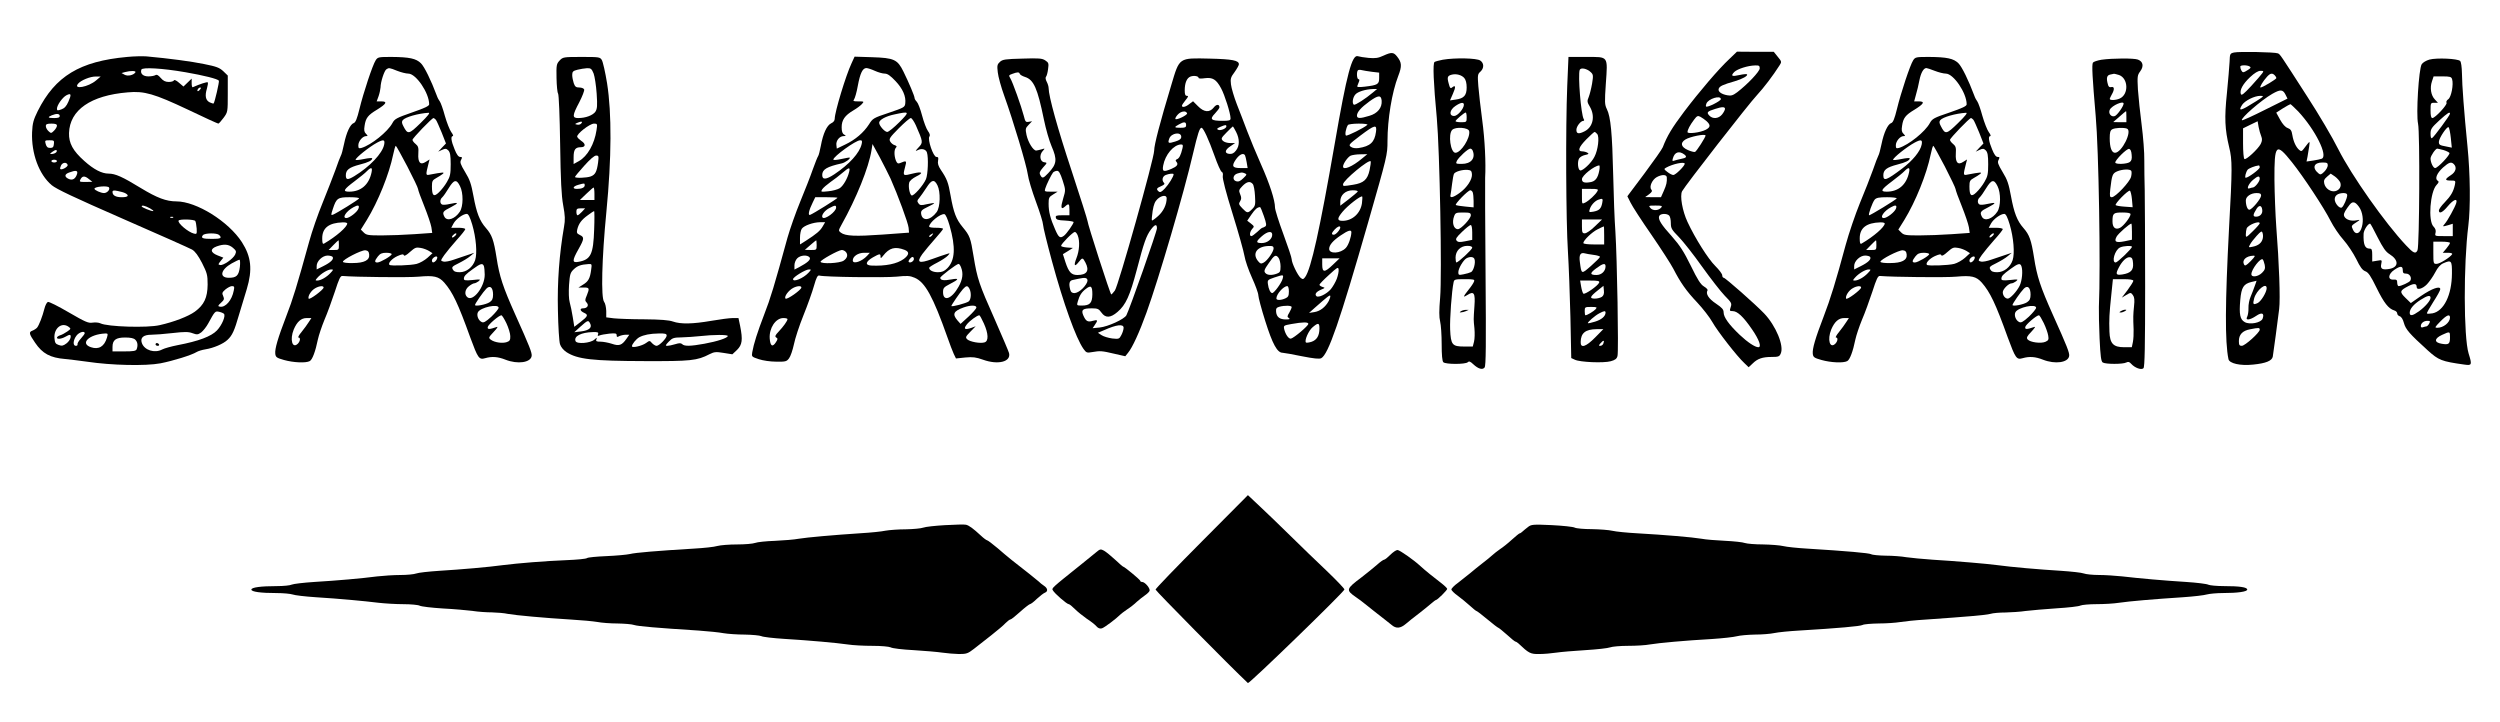 <?xml version="1.0" standalone="no"?>
<!DOCTYPE svg PUBLIC "-//W3C//DTD SVG 20010904//EN"
 "http://www.w3.org/TR/2001/REC-SVG-20010904/DTD/svg10.dtd">
<svg version="1.0" xmlns="http://www.w3.org/2000/svg"
 width="1800pt" height="520pt" viewBox="0 0 1800 520"
 preserveAspectRatio="xMidYMid meet">

<g transform="translate(0,520) scale(0.1,-0.1)"
fill="#000000" stroke="none">
<path d="M12452 4776 c-79 -74 -214 -232 -327 -381 -87 -116 -121 -172 -153
-255 -5 -14 -65 -99 -132 -189 l-123 -164 23 -46 c12 -25 79 -129 150 -231 70
-102 141 -212 158 -245 51 -99 93 -160 172 -243 41 -44 90 -107 109 -141 37
-66 178 -247 230 -295 l31 -30 28 26 c36 36 72 48 138 48 48 0 56 3 65 24 26
55 -35 201 -119 289 -63 66 -280 257 -291 257 -6 0 -11 8 -11 18 0 10 -23 40
-50 67 -51 50 -145 199 -200 317 -37 79 -56 188 -39 221 21 40 481 631 539
692 49 53 114 138 163 215 16 25 15 27 -13 61 l-29 36 -132 0 -133 1 -54 -52z
m218 -68 c0 -23 -88 -115 -162 -172 -31 -23 -44 -27 -71 -22 -45 8 -70 28 -62
48 7 18 31 29 115 53 55 16 98 40 88 50 -3 3 -27 1 -53 -5 -56 -13 -66 -7 -38
22 23 22 98 46 151 47 27 1 32 -3 32 -21z m-280 -222 c0 -13 -97 -62 -106 -53
-3 2 -2 12 2 21 13 35 104 63 104 32z m30 -70 c0 -7 -9 -25 -21 -40 -25 -31
-68 -35 -93 -7 -20 22 -14 29 44 47 49 16 70 16 70 0z m-132 -89 c29 -27 28
-43 -6 -61 -40 -21 -132 -32 -132 -17 0 16 17 49 47 89 21 28 27 31 46 21 12
-6 32 -21 45 -32z m-8 -103 c0 -12 -65 -114 -76 -118 -6 -2 -30 4 -52 14 -49
22 -56 51 -18 75 32 21 146 44 146 29z m-152 -137 c20 -16 14 -24 -24 -31 -19
-4 -42 -10 -51 -13 -12 -5 -14 -1 -8 18 13 45 45 55 83 26z m2 -66 c0 -16 -66
-81 -82 -81 -9 0 -28 10 -43 22 -25 19 -26 22 -9 31 48 27 134 45 134 28z
m-129 -98 c2 -33 -2 -53 -22 -98 l-20 -45 -57 0 -57 1 28 20 c22 17 25 24 16
35 -16 20 7 71 40 89 37 20 71 19 72 -2z m-40 -217 c-19 -23 -59 -25 -77 -5
-16 18 -15 19 36 19 44 0 51 -2 41 -14z m57 -58 c7 -7 12 -31 12 -54 0 -38 6
-48 58 -101 31 -32 107 -128 167 -213 61 -85 134 -179 163 -209 49 -50 52 -55
43 -82 -9 -27 -8 -29 14 -29 34 0 77 -40 140 -132 51 -74 70 -128 45 -128 -24
0 -78 36 -134 89 -77 73 -116 127 -116 161 0 22 -11 34 -55 64 -52 34 -76 71
-61 95 4 5 -8 18 -25 28 -24 14 -46 48 -95 149 -50 102 -80 148 -135 210 -79
87 -102 125 -93 148 7 19 55 21 72 4z"/>
<path d="M16085 4822 c-29 -7 -30 -9 -32 -67 -2 -33 -10 -134 -19 -224 -19
-181 -15 -261 16 -391 23 -92 23 -154 -1 -585 -28 -535 -30 -816 -4 -941 7
-31 85 -49 178 -39 91 9 135 27 141 57 5 32 36 258 46 343 9 73 0 328 -21 595
-6 85 -12 236 -13 335 -1 259 11 271 126 127 83 -104 232 -330 278 -422 21
-41 62 -103 93 -137 30 -34 71 -96 92 -138 28 -58 44 -80 65 -88 22 -8 39 -33
81 -119 54 -110 86 -150 127 -163 12 -3 22 -13 22 -22 0 -8 8 -17 18 -20 11
-3 23 -21 30 -48 13 -47 40 -78 172 -198 79 -71 99 -79 263 -102 55 -8 57 -3
31 80 -36 118 -37 643 -2 920 16 129 14 372 -6 570 -25 252 -39 440 -40 527
-1 46 -6 82 -13 89 -17 17 -168 24 -221 10 -24 -7 -48 -21 -56 -34 -21 -35
-41 -360 -26 -428 14 -61 10 -880 -4 -911 -13 -29 -30 -21 -82 35 -152 161
-393 504 -488 692 -41 83 -142 254 -224 380 -200 311 -195 304 -212 311 -22 9
-279 14 -315 6z m113 -101 c10 -6 7 -12 -12 -24 -14 -10 -29 -17 -35 -17 -9 0
-21 23 -21 41 0 11 50 12 68 0z m90 -49 c-7 -10 -43 -52 -80 -92 -54 -58 -69
-70 -74 -57 -10 28 15 73 67 122 31 29 57 45 74 45 23 0 25 -2 13 -18z m90
-14 c7 -7 12 -16 12 -20 0 -8 -99 -68 -114 -68 -10 0 17 45 47 78 23 25 37 28
55 10z m1277 -28 c12 -37 -6 -129 -27 -144 -12 -8 -17 -19 -13 -26 8 -13 -82
-110 -102 -110 -9 0 -13 17 -13 55 0 53 1 55 27 55 l26 0 -22 24 c-28 29 -37
83 -21 130 l12 36 63 0 c55 0 65 -3 70 -20z m-1200 -110 l15 -30 -161 -80
c-89 -45 -164 -79 -167 -76 -13 13 138 144 218 190 58 33 76 33 95 -4z m-211
-49 c-112 -71 -133 -76 -100 -25 21 30 88 64 131 64 28 0 26 -3 -31 -39z m303
-73 c123 -132 218 -322 169 -341 -7 -3 -35 -9 -61 -13 l-48 -7 7 34 c3 19 8
52 12 74 5 38 5 39 -11 20 -9 -11 -23 -29 -30 -39 -12 -16 -17 -17 -30 -6 -23
19 -42 59 -50 107 -5 33 -12 43 -33 51 -18 6 -37 28 -55 60 l-28 51 48 31 c26
16 51 30 54 30 3 0 28 -24 56 -52z m1093 -17 c0 -11 -114 -166 -129 -175 -7
-5 -11 6 -11 31 0 34 7 44 62 95 63 57 78 66 78 49z m-1359 -162 c8 -21 7 -33
-4 -56 -20 -37 -105 -116 -117 -108 -6 3 -10 54 -10 114 l0 107 53 26 52 25 7
-41 c4 -22 13 -53 19 -67z m1365 -13 l7 -69 -39 8 c-49 9 -54 12 -54 34 0 26
60 115 70 105 5 -5 12 -40 16 -78z m-54 -86 c21 -6 40 -16 44 -21 7 -13 -84
-109 -103 -109 -14 0 -33 40 -33 69 0 19 36 71 48 71 4 0 24 -5 44 -10z m-832
-110 c0 -12 -11 -32 -25 -46 -21 -21 -28 -24 -41 -13 -49 40 -35 79 27 79 33
0 39 -3 39 -20z m908 8 c23 -23 14 -57 -23 -80 -44 -29 -44 -38 1 -38 35 0 35
-1 29 -32 -11 -49 -29 -79 -74 -126 -23 -23 -41 -49 -41 -57 0 -28 27 -15 64
30 41 49 72 61 61 23 -9 -30 -63 -128 -83 -150 -18 -21 -17 -21 26 -9 l32 10
0 -45 0 -44 -65 0 c-64 0 -65 0 -59 24 4 17 -1 31 -15 45 -40 40 -24 250 22
299 17 18 19 25 8 31 -22 14 -5 55 39 95 43 38 59 43 78 24z m-1398 -23 c0
-14 -83 -75 -101 -75 -9 0 1 41 14 58 8 10 53 28 80 31 4 1 7 -6 7 -14z m580
-109 c10 -28 -5 -54 -35 -62 -33 -8 -71 17 -80 53 -5 22 -2 32 20 51 l26 22
31 -21 c16 -12 33 -31 38 -43z m-580 26 c0 -19 -34 -62 -50 -62 -4 0 -15 -3
-23 -6 -26 -10 -8 33 25 61 35 30 48 31 48 7z m10 -120 c0 -22 -66 -102 -85
-102 -13 0 -25 30 -25 67 0 28 36 53 77 53 25 0 33 -4 33 -18z m620 3 c0 -22
-26 -81 -39 -89 -16 -10 -51 30 -51 59 0 28 23 44 63 45 18 0 27 -5 27 -15z
m94 -99 c22 -44 24 -102 6 -146 -16 -37 -43 -39 -59 -3 -13 29 -14 27 36 60
16 11 15 12 -9 7 -38 -8 -75 3 -88 26 -8 15 -4 28 21 64 26 37 35 43 53 37 11
-4 29 -25 40 -45z m-706 -5 c5 -29 -15 -51 -44 -51 -25 0 -24 13 4 58 18 27
36 24 40 -7z m-18 -99 c0 -4 -22 -30 -50 -57 -48 -47 -50 -48 -50 -23 0 15 3
34 6 43 10 26 94 59 94 37z m849 -101 c39 -76 58 -104 86 -121 67 -42 67 -93
0 -106 -52 -9 -68 0 -60 35 6 30 6 30 -29 24 l-36 -6 0 47 c0 38 -3 46 -19 46
-34 0 -46 30 -43 108 2 27 31 72 47 72 3 0 27 -45 54 -99z m-827 -7 c-6 -31
-31 -52 -71 -60 -32 -7 -33 -6 -21 15 6 13 28 41 48 63 31 34 37 37 42 22 4
-10 5 -28 2 -40z m1348 -33 c0 -5 -12 -23 -26 -40 l-26 -31 37 0 c23 0 34 -4
30 -11 -14 -22 -89 -69 -112 -69 -22 0 -23 3 -23 80 l0 80 60 0 c33 0 60 -4
60 -9z m-1435 -131 c-33 -33 -41 -37 -48 -24 -17 31 16 62 68 63 15 1 12 -6
-20 -39z m101 -27 c5 -26 1 -37 -19 -57 -29 -29 -77 -35 -77 -10 0 35 67 121
82 106 4 -4 10 -22 14 -39z m1348 -63 c-1 -154 -58 -270 -140 -286 -19 -3 -37
-4 -40 -1 -3 2 18 40 45 82 28 43 51 84 51 93 0 26 -60 5 -139 -49 l-73 -51
-39 38 c-44 43 -41 52 23 85 40 20 58 18 58 -7 0 -25 41 -15 74 19 17 18 44
56 59 85 19 37 38 58 60 67 57 25 62 19 61 -75z m-354 25 c0 -20 5 -25 24 -25
26 0 43 -30 30 -51 -7 -12 -66 -39 -84 -39 -5 0 -10 11 -10 24 0 21 -5 24 -27
23 -43 -3 -39 40 6 70 44 30 61 29 61 -2z m-1065 -112 c-7 -21 -21 -56 -30
-78 -10 -22 -17 -59 -16 -83 1 -24 -4 -52 -9 -62 -16 -29 18 -26 65 6 41 28
60 19 46 -20 -11 -30 -93 -46 -129 -25 -34 19 -41 56 -32 159 8 92 24 116 81
130 19 4 35 8 36 9 1 1 -4 -16 -12 -36z m85 -18 c0 -29 -41 -96 -65 -107 -33
-15 -36 -9 -25 34 17 60 90 119 90 73z m1180 -69 c0 -20 -38 -64 -83 -97 -46
-33 -67 -37 -67 -11 0 28 28 61 78 93 50 32 72 36 72 15z m140 -143 c-1 -36
-48 -73 -91 -73 -21 0 -19 4 21 45 46 47 70 57 70 28z m-150 -43 c-6 -11 -15
-20 -20 -20 -4 0 -15 -3 -24 -6 -10 -4 -16 -1 -16 8 0 21 21 38 47 38 21 0 22
-3 13 -20z m-1220 -44 c0 -20 -106 -116 -129 -116 -17 0 -21 6 -21 34 0 47 26
75 80 85 65 13 70 12 70 -3z m1370 -55 c0 -48 -9 -55 -60 -46 -56 9 -54 38 3
64 57 26 57 26 57 -18z"/>
<path d="M9960 4799 c-36 -17 -57 -20 -105 -16 -33 3 -68 9 -77 12 -43 17 -81
-126 -168 -630 -108 -620 -170 -901 -213 -960 -13 -17 -17 -18 -33 -5 -21 18
-64 107 -64 134 0 11 -27 92 -60 181 -33 89 -60 175 -60 191 0 52 -38 170
-101 311 -34 76 -78 183 -99 238 -21 55 -54 143 -75 195 -20 52 -39 116 -42
142 -5 41 -2 52 26 89 17 24 31 49 31 56 0 28 -46 37 -210 41 -224 5 -217 10
-276 -188 -83 -275 -124 -433 -124 -474 0 -57 -258 -974 -283 -1008 -12 -16
-23 -28 -26 -28 -7 0 -171 509 -171 529 0 7 -51 169 -114 360 -101 304 -166
539 -166 597 0 11 -6 31 -14 46 -8 15 -10 30 -5 35 5 5 12 30 15 55 6 42 4 47
-20 63 -22 15 -46 17 -165 13 -122 -3 -142 -6 -161 -23 -20 -18 -22 -27 -16
-76 3 -30 24 -107 47 -170 64 -178 160 -498 169 -564 4 -33 31 -122 59 -198
28 -75 51 -150 51 -165 0 -15 29 -133 64 -262 83 -306 173 -556 227 -632 20
-28 25 -30 63 -23 57 10 70 9 159 -12 l79 -18 20 25 c31 37 82 148 133 290 88
243 270 863 335 1145 34 144 47 185 61 185 13 0 52 -85 94 -203 21 -60 44
-111 51 -114 8 -3 11 -15 8 -31 -3 -17 22 -115 71 -272 42 -135 80 -271 85
-302 5 -32 29 -102 54 -157 25 -55 46 -112 46 -127 0 -14 22 -98 50 -186 52
-165 86 -228 125 -228 11 -1 74 -11 139 -25 87 -17 125 -21 139 -14 51 28 132
261 338 979 137 478 139 486 139 585 0 156 32 351 77 467 28 72 26 98 -8 141
-25 32 -40 33 -99 6z m-82 -116 l52 -6 0 -39 c0 -45 -11 -51 -104 -62 -45 -5
-57 -4 -53 6 3 7 8 21 12 31 4 10 3 17 -4 17 -12 0 -15 52 -4 64 4 4 17 4 28
1 11 -3 44 -8 73 -12z m-2536 -14 c2 -7 19 -17 38 -23 63 -20 90 -81 136 -306
14 -69 39 -155 55 -192 42 -97 39 -129 -24 -195 -36 -38 -43 -40 -57 -13 -8
15 -5 25 20 54 31 34 31 35 8 38 -30 4 -37 51 -11 80 18 20 18 21 -7 13 -14
-4 -31 -8 -39 -9 -21 -1 -58 58 -70 112 -9 44 -8 49 15 73 l25 26 -24 -4 c-22
-4 -25 0 -36 44 -17 66 -80 243 -97 270 -12 20 -11 22 14 31 37 14 50 14 54 1z
m1288 -30 c0 -5 20 -6 45 -2 56 7 82 -8 117 -73 26 -48 68 -181 68 -216 0 -15
-9 -18 -57 -18 -84 0 -96 11 -55 53 17 18 32 38 32 44 0 24 -22 24 -41 -1 -30
-38 -70 -35 -114 10 l-35 35 -27 -20 c-27 -22 -53 -27 -53 -12 0 5 12 23 26
40 20 24 22 31 10 31 -12 0 -16 10 -16 39 0 54 15 90 42 100 25 9 58 3 58 -10z
m1255 -105 c-53 -45 -128 -93 -137 -88 -14 9 -9 51 10 73 17 21 73 38 127 40
l30 0 -30 -25z m63 -59 c4 -50 -29 -92 -89 -109 -68 -21 -89 -20 -89 2 1 25
28 57 90 102 64 46 84 47 88 5z m-1401 -91 c4 -12 -74 -50 -84 -41 -3 4 4 18
17 32 24 26 60 30 67 9z m-7 -84 c0 -17 -7 -20 -40 -20 -47 0 -49 4 -12 24 37
21 52 20 52 -4z m1305 1 c-22 -21 -145 -82 -154 -77 -9 6 -1 52 14 76 3 5 38
10 78 10 43 0 67 -4 62 -9z m-1015 -11 c0 -15 -40 -32 -58 -25 -14 6 -11 10
13 21 37 16 45 17 45 4z m70 -40 c26 -51 26 -100 -1 -134 -15 -20 -29 -26 -48
-24 -36 4 -33 28 8 55 l34 23 -36 0 c-20 0 -43 7 -52 16 -15 16 -13 20 26 60
24 24 44 44 46 44 1 0 12 -18 23 -40z m1007 0 c-10 -74 -41 -103 -125 -116
-24 -3 -44 0 -56 9 -18 13 -14 18 69 81 105 79 120 82 112 26z m-1402 -35 c0
-15 -11 -24 -43 -34 -50 -16 -56 -13 -43 22 15 40 86 50 86 12z m9 -82 c-12
-51 -24 -73 -39 -79 -12 -5 -13 -10 -4 -20 15 -18 3 -33 -37 -50 -57 -24 -67
-20 -59 24 14 78 75 150 128 152 14 0 16 -5 11 -27z m450 -51 c3 -5 8 -28 12
-50 l7 -42 -52 0 c-57 0 -65 14 -34 60 26 38 55 52 67 32z m842 -24 c-69 -58
-136 -86 -136 -57 0 20 33 67 54 78 12 5 43 10 71 10 l50 1 -39 -32z m55 -83
c-15 -69 -43 -93 -117 -105 -75 -12 -74 -12 -74 3 0 28 191 186 199 165 2 -6
-2 -34 -8 -63z m-2210 -74 c22 -69 22 -70 4 -130 -20 -66 -16 -84 13 -58 27
25 32 21 32 -23 l0 -40 -51 0 c-43 0 -50 -3 -47 -17 3 -15 16 -19 66 -21 34
-2 62 -7 62 -11 0 -12 -50 -84 -69 -98 -28 -21 -38 -15 -64 45 -34 77 -47 127
-47 185 0 43 3 49 33 67 l32 20 -48 0 c-46 0 -48 1 -41 23 8 27 43 98 56 115
6 6 19 12 29 12 13 0 23 -17 40 -69z m1312 51 c16 -7 15 -10 -12 -36 -21 -21
-35 -26 -51 -21 -29 9 -23 47 10 56 32 9 32 9 53 1z m-513 -7 c0 -16 -36 -74
-63 -102 -23 -25 -34 -30 -44 -22 -20 17 -16 25 18 39 21 9 27 16 20 23 -18
18 -12 47 12 57 25 10 57 13 57 5z m570 -70 c7 -8 14 -46 16 -85 4 -64 2 -73
-20 -95 -32 -32 -36 -31 -71 5 -26 27 -28 33 -16 51 10 17 10 27 0 51 -11 26
-9 32 16 58 32 33 56 38 75 15z m755 -55 c-3 -5 -33 -30 -65 -55 l-60 -46 0
31 c0 46 38 80 90 80 24 0 39 -4 35 -10z m-1375 -47 c0 -46 -23 -94 -61 -128
-22 -20 -43 -35 -45 -32 -3 2 0 33 5 68 8 49 17 69 36 87 31 27 65 29 65 5z
m1406 -37 c-11 -73 -70 -126 -140 -126 -40 0 -40 17 1 66 36 44 132 118 141
109 2 -2 1 -24 -2 -49z m-706 -92 c19 -55 20 -68 9 -75 -8 -5 -17 -9 -20 -9
-3 0 -20 -13 -37 -30 -18 -16 -36 -30 -42 -30 -16 0 -12 31 6 52 16 17 15 19
-10 39 l-26 20 30 44 c27 39 41 52 62 54 3 1 16 -29 28 -65z m-770 -88 c0 -23
-197 -583 -220 -626 -15 -28 -133 -82 -192 -88 l-51 -5 16 24 c24 34 21 39
-15 29 -37 -11 -50 -3 -69 41 -16 39 -3 49 63 49 41 0 49 -4 68 -30 29 -41 65
-40 116 4 60 51 89 116 139 304 51 195 68 244 102 290 29 38 43 41 43 8z
m1320 6 c0 -16 -32 -52 -46 -52 -20 0 -18 12 6 38 21 22 40 29 40 14z m80 -34
c-1 -36 -21 -93 -40 -113 -38 -41 -120 -45 -120 -7 0 28 28 60 83 97 54 37 77
43 77 23z m-1970 -24 c16 -41 12 -109 -10 -164 -21 -54 -13 -65 18 -25 25 32
28 31 47 -5 31 -59 11 -90 -58 -90 -43 0 -62 20 -86 93 l-18 57 36 22 36 23
-42 3 c-24 2 -43 7 -43 12 0 14 85 100 99 100 6 0 16 -12 21 -26z m1400 6 c0
-32 -36 -60 -75 -60 -44 0 -44 10 0 49 41 36 75 41 75 11z m10 -98 c0 -24 -45
-89 -72 -103 -18 -10 -24 -8 -40 11 -45 55 -7 108 80 109 24 1 32 -3 32 -17z
m36 -69 c7 -10 14 -37 14 -61 0 -37 -4 -44 -26 -52 -37 -14 -70 -12 -84 5 -11
13 -7 25 25 70 40 59 51 65 71 38z m392 -48 c-61 -59 -78 -59 -78 0 l0 45 63
0 62 0 -47 -45z m27 -102 c-9 -24 -29 -58 -43 -75 -31 -36 -90 -64 -104 -50
-14 14 -1 32 35 47 29 12 29 13 9 19 -12 4 -22 11 -22 16 0 4 30 36 68 70 61
56 67 60 70 40 2 -13 -4 -42 -13 -67z m-390 0 c-7 -29 -61 -103 -75 -103 -13
0 -27 30 -31 65 -4 28 -1 31 46 47 67 22 68 22 60 -9z m-1405 -14 c0 -12 -15
-36 -34 -55 -41 -41 -81 -46 -90 -11 -12 45 -7 66 17 71 12 3 31 7 42 9 49 11
65 7 65 -14z m35 -99 c-1 -62 -18 -80 -76 -80 -37 0 -37 1 -29 29 12 43 27 67
57 90 38 30 48 22 48 -39z m1415 22 c0 -32 -5 -41 -25 -50 -32 -15 -65 -15
-65 -1 0 31 50 88 78 89 7 0 12 -14 12 -38z m287 -69 c-24 -44 -61 -73 -103
-80 l-39 -6 45 40 c90 79 105 91 108 83 2 -5 -3 -21 -11 -37z m-267 -44 c0 -6
-8 -24 -17 -40 -16 -26 -16 -31 -3 -39 11 -7 6 -10 -21 -10 -45 0 -67 17 -71
54 -2 24 2 31 22 37 39 11 90 10 90 -2z m120 -121 c-1 -15 -103 -101 -125
-106 -16 -4 -40 30 -49 69 -5 25 -3 26 52 36 84 15 122 15 122 1z m80 -33 c0
-52 -19 -83 -57 -96 -19 -6 -37 -8 -40 -5 -13 13 19 86 48 110 40 34 49 33 49
-9z m-1410 5 c0 -12 -7 -35 -16 -52 -15 -29 -18 -30 -66 -25 -28 4 -62 14 -77
24 l-26 17 45 19 c89 40 140 46 140 17z"/>
<path d="M915 4790 c-340 -31 -517 -138 -643 -389 -31 -63 -38 -87 -41 -153
-6 -152 49 -303 141 -381 35 -29 158 -87 512 -242 257 -112 481 -212 499 -222
22 -13 44 -43 72 -97 36 -72 40 -85 40 -155 -1 -94 -25 -146 -92 -195 -47 -34
-150 -74 -253 -97 -88 -21 -377 -12 -427 13 -12 6 -38 8 -57 5 -30 -5 -52 5
-171 74 -75 44 -143 78 -150 75 -8 -3 -19 -24 -25 -48 -14 -56 -39 -120 -53
-137 -6 -7 -21 -17 -34 -22 -27 -10 -24 -23 20 -87 53 -78 108 -108 217 -117
25 -2 95 -11 155 -19 179 -27 423 -32 530 -12 92 18 224 59 260 81 11 7 40 16
65 20 57 9 128 39 158 68 34 31 50 66 83 181 17 55 42 139 56 185 42 140 32
232 -35 337 -97 150 -328 294 -472 294 -73 0 -139 25 -256 96 -132 81 -184
104 -232 104 -49 0 -107 30 -175 91 -82 73 -112 128 -110 201 5 166 156 271
423 293 119 11 190 -10 432 -124 116 -56 216 -101 220 -101 4 0 21 19 38 42
30 41 30 42 30 173 l0 131 -32 31 c-28 26 -49 34 -139 52 -93 19 -250 40 -414
55 -27 2 -90 1 -140 -4z m420 -110 c132 -23 233 -48 241 -61 4 -8 -30 -156
-38 -164 -2 -2 -15 2 -28 8 -30 15 -36 47 -20 100 6 21 9 41 6 44 -4 5 -57
-12 -108 -35 -5 -2 -8 11 -8 29 l0 33 -29 -28 -30 -29 -33 28 c-18 16 -34 23
-36 16 -2 -6 -19 -11 -37 -11 -24 0 -40 8 -58 29 -17 20 -28 26 -38 20 -8 -5
-31 -9 -51 -9 -39 0 -60 21 -50 49 6 18 150 10 317 -19z m-360 -1 c-13 -20
-55 -30 -78 -17 l-22 12 25 7 c40 11 82 10 75 -2z m-283 -58 c-56 -48 -167
-68 -130 -24 20 25 89 53 128 52 l35 0 -33 -28z m748 -66 c-7 -9 -15 -13 -17
-11 -7 7 7 26 19 26 6 0 6 -6 -2 -15z m-948 -88 c-14 -32 -28 -47 -51 -55 -26
-9 -31 -9 -31 5 0 26 40 82 68 97 35 18 38 7 14 -47z m-62 -102 c0 -11 -11
-15 -40 -15 -45 0 -51 6 -17 20 34 14 57 12 57 -5z m-20 -70 c0 -8 -9 -24 -21
-36 -20 -20 -22 -20 -40 -3 -10 9 -19 25 -19 36 0 14 8 18 40 18 29 0 40 -4
40 -15z m-22 -132 c-2 -22 -8 -28 -27 -28 -18 0 -26 7 -32 28 -7 26 -6 27 28
27 32 0 34 -2 31 -27z m20 -55 c-3 -7 -15 -14 -29 -16 -23 -2 -23 -2 -5 13 24
18 39 20 34 3z m2 -68 c0 -5 -9 -10 -20 -10 -11 0 -20 5 -20 10 0 6 9 10 20
10 11 0 20 -4 20 -10z m77 -27 c5 -13 -43 -40 -53 -30 -3 3 0 15 6 27 12 22
40 24 47 3z m68 -65 c-11 -36 -33 -49 -61 -36 -32 15 -30 34 4 46 48 18 64 15
57 -10z m86 -38 l24 -19 -48 -1 c-45 0 -47 1 -37 20 14 25 31 25 61 0z m144
-60 c9 -15 -14 -40 -36 -40 -23 0 -69 21 -69 31 0 16 96 24 105 9z m117 -41
c31 -17 20 -29 -25 -29 -44 0 -67 13 -67 38 0 11 9 13 37 7 21 -4 46 -11 55
-16z m178 -109 c19 -11 29 -19 22 -20 -16 0 -82 27 -82 34 0 11 25 5 60 -14z
m167 -66 c-3 -3 -12 -4 -19 -1 -8 3 -5 6 6 6 11 1 17 -2 13 -5z m159 -25 c4
-6 8 -31 10 -54 2 -39 1 -42 -19 -37 -42 10 -121 77 -111 94 8 12 112 9 120
-3z m172 -101 c22 -22 12 -28 -51 -28 -69 0 -83 6 -66 27 14 16 101 17 117 1z
m99 -92 c24 -21 26 -26 16 -49 -15 -31 -85 -80 -108 -75 -16 3 -15 5 3 28 l20
25 -41 16 c-53 21 -56 47 -7 65 53 19 86 16 117 -10z m50 -138 c-8 -62 -24
-78 -79 -78 -72 0 -60 59 21 104 25 14 50 26 55 26 5 0 6 -24 3 -52z m-44
-170 c-13 -70 -60 -124 -100 -116 -16 3 -15 7 8 28 23 21 25 27 16 48 -10 21
-8 27 16 48 16 13 37 24 47 24 17 0 19 -5 13 -32z m-71 -167 c15 -14 -14 -82
-50 -120 -41 -43 -131 -77 -283 -106 -46 -9 -96 -23 -111 -31 -54 -29 -129 -6
-147 47 -13 38 12 59 69 59 24 0 93 5 152 12 87 10 115 10 144 -1 33 -12 39
-11 63 6 14 11 37 40 50 64 48 88 50 91 79 84 15 -3 30 -10 34 -14z m-1118
-94 c18 -13 17 -15 -10 -34 -16 -11 -39 -24 -51 -27 -13 -4 -23 -12 -23 -17 0
-13 31 -10 60 6 34 20 42 18 38 -6 -2 -12 -15 -31 -30 -42 -23 -17 -33 -19
-55 -11 -24 8 -28 16 -31 50 -5 71 53 117 102 81z m116 -46 c0 -5 -13 -22 -28
-39 -15 -16 -26 -35 -24 -41 2 -6 -3 -11 -12 -11 -23 0 -20 42 5 74 19 25 59
36 59 17z m160 -32 c-19 -64 -59 -88 -115 -69 -82 27 -14 93 102 99 20 1 21
-2 13 -30z m204 -15 c17 -16 20 -41 10 -68 -5 -13 -23 -16 -90 -16 l-84 0 0
32 c0 50 24 68 91 68 39 0 63 -5 73 -16z"/>
<path d="M1120 2720 c0 -5 7 -10 16 -10 8 0 12 5 9 10 -3 6 -10 10 -16 10 -5
0 -9 -4 -9 -10z"/>
<path d="M2705 4766 c-22 -33 -89 -235 -117 -351 -17 -69 -28 -97 -41 -101
-25 -8 -53 -68 -70 -151 -8 -39 -18 -77 -23 -84 -4 -7 -22 -53 -39 -103 -18
-50 -60 -156 -92 -236 -33 -80 -77 -206 -97 -280 -87 -315 -118 -417 -165
-537 -61 -159 -83 -235 -79 -270 3 -25 10 -30 63 -45 68 -19 157 -23 185 -8
19 10 41 69 59 157 6 28 27 91 47 140 21 48 54 140 75 203 30 93 40 115 55
113 90 -8 478 -12 549 -5 109 10 144 2 184 -43 60 -69 99 -150 187 -395 55
-149 63 -162 107 -149 49 14 92 11 147 -11 87 -34 181 -21 188 27 3 23 -14 67
-118 298 -89 199 -114 274 -135 411 -20 126 -33 163 -76 212 -46 52 -68 110
-90 230 -16 87 -26 118 -60 173 -34 57 -39 71 -29 88 9 18 8 21 -7 21 -12 0
-25 17 -40 55 -25 60 -29 95 -13 95 6 0 1 13 -11 29 -11 15 -32 68 -46 117
-13 49 -30 95 -36 103 -6 7 -17 27 -23 45 -40 107 -88 205 -113 230 -35 35
-83 45 -213 46 -92 0 -98 -1 -113 -24z m155 -76 c28 -11 64 -20 80 -20 55 0
150 -139 150 -221 0 -12 -31 -27 -124 -59 -111 -39 -125 -46 -141 -77 -34 -62
-152 -157 -222 -178 -20 -5 -23 -3 -23 19 0 29 31 66 56 66 14 0 13 2 -1 17
-13 12 -15 26 -10 57 8 56 24 77 89 116 68 42 78 60 32 60 l-34 0 14 38 c7 20
13 49 14 63 0 38 27 121 42 130 18 12 21 12 78 -11z m168 -376 c-85 -83 -92
-84 -124 -22 -12 22 -12 33 -4 43 18 22 110 48 185 53 14 1 -2 -20 -57 -74z
m110 24 c6 -7 24 -49 42 -92 l31 -79 -28 -29 -28 -30 28 13 c24 11 30 10 45
-4 13 -14 17 -36 17 -100 0 -71 -4 -88 -27 -127 -14 -25 -40 -58 -58 -75 -37
-36 -50 -25 -50 43 0 38 4 45 31 60 17 9 38 23 47 30 17 14 -2 12 -92 -5 -32
-7 -32 -5 -10 82 l7 27 -27 -17 c-39 -26 -58 -6 -54 59 3 43 -1 54 -19 69 -13
10 -23 24 -23 30 0 12 140 157 151 157 4 0 11 -6 17 -12z m-372 -179 c-12 -63
-104 -160 -216 -228 -47 -28 -60 -27 -60 7 0 39 24 57 100 77 63 16 90 30 90
45 0 4 -27 2 -60 -5 -33 -7 -60 -9 -60 -6 0 15 98 93 155 124 47 25 58 22 51
-14z m167 -158 c42 -81 77 -154 77 -162 0 -7 20 -63 45 -124 24 -60 47 -128
51 -151 l6 -41 -128 -9 c-71 -5 -177 -9 -236 -9 -96 0 -110 2 -129 21 l-21 21
43 69 c81 132 161 330 190 472 7 34 15 62 19 62 3 0 40 -67 83 -149z m-258
-43 c-19 -89 -77 -138 -161 -138 -49 0 -41 15 39 75 37 28 77 60 89 73 31 31
41 28 33 -10z m637 -98 c25 -49 24 -146 -1 -184 -35 -53 -92 -72 -111 -37 -17
33 -12 40 48 70 59 31 56 37 -12 22 -21 -5 -45 -7 -52 -4 -18 7 -18 37 0 52 8
7 29 37 47 67 38 62 56 65 81 14z m-727 -89 c-6 -11 -161 -106 -188 -117 -15
-5 -15 -2 0 43 25 76 35 83 120 83 44 0 72 -4 68 -9z m-4 -73 c-9 -25 -65 -68
-87 -68 -34 0 -1 50 51 78 33 19 45 15 36 -10z m819 -115 c28 -95 37 -207 21
-256 -17 -51 -63 -87 -111 -87 -29 0 -42 5 -50 20 -9 17 -4 22 43 45 30 15 67
37 83 51 l29 24 -45 -15 c-25 -8 -70 -23 -101 -34 -30 -11 -65 -18 -77 -14
-21 5 -21 6 7 47 16 22 57 72 90 109 34 37 61 72 61 77 0 6 -23 10 -50 10
l-51 0 16 30 c17 32 69 70 96 70 11 0 23 -23 39 -77z m-900 8 c0 -25 -78 -93
-167 -145 -10 -5 -13 5 -13 38 0 75 48 112 148 115 17 1 32 -3 32 -8z m780
-86 c-7 -8 -17 -15 -22 -15 -6 0 -5 7 2 15 7 8 17 15 22 15 6 0 5 -7 -2 -15z
m-840 -70 c0 -34 -1 -35 -37 -35 l-37 0 34 35 c19 19 35 35 37 35 2 0 3 -16 3
-35z m649 -42 l25 -16 -36 -33 c-20 -18 -55 -38 -78 -44 -42 -11 -187 -16
-196 -7 -12 12 18 45 57 63 32 14 43 16 47 6 2 -8 18 0 44 24 36 32 44 35 77
29 20 -3 47 -14 60 -22z m-431 -25 c5 -41 -35 -62 -119 -62 -39 -1 -69 3 -70
9 -2 16 133 85 161 83 19 -2 26 -10 28 -30z m162 2 c0 -12 -82 -60 -103 -60
-22 0 -21 12 4 44 16 20 29 26 60 26 21 0 39 -4 39 -10z m-425 -20 c10 -16
-13 -39 -67 -66 l-48 -24 0 25 c0 35 42 75 79 75 16 0 33 -5 36 -10z m745 -25
c-16 -19 -30 -19 -30 0 0 17 33 38 38 24 2 -5 -2 -16 -8 -24z m344 -41 c3 -9
6 -37 6 -62 0 -87 -84 -196 -125 -162 -23 19 -18 56 11 79 15 12 32 21 38 21
7 0 21 7 32 15 17 15 14 15 -43 9 -49 -5 -63 -3 -63 8 0 20 11 32 65 71 56 41
70 44 79 21z m-1105 -50 c-28 -30 -70 -54 -95 -54 -15 0 -15 2 2 21 26 30 75
59 98 59 18 0 18 -2 -5 -26z m-49 -104 c0 -16 -104 -93 -108 -80 -7 19 20 60
48 75 29 17 60 19 60 5z m1220 -51 c0 -30 -6 -42 -25 -55 -25 -17 -105 -32
-105 -20 0 10 59 95 82 118 27 27 48 7 48 -43z m40 -95 c0 -8 -24 -37 -52 -64
-43 -39 -57 -46 -71 -38 -24 12 -37 49 -26 70 18 35 149 63 149 32z m56 -111
c15 -32 28 -74 28 -93 1 -28 -4 -36 -25 -43 -31 -11 -88 -3 -115 17 -18 14
-17 16 21 57 24 25 33 39 22 35 -55 -19 -69 -19 -65 0 3 17 81 84 98 84 5 0
21 -26 36 -57z m-1423 8 c-10 -16 -33 -48 -51 -70 -19 -23 -29 -41 -23 -41 16
0 13 -26 -4 -44 -40 -40 -60 28 -30 102 24 56 53 82 93 82 l34 0 -19 -29z"/>
<path d="M4029 4764 c-22 -24 -24 -32 -22 -126 1 -55 6 -105 11 -111 6 -7 12
-168 15 -362 4 -268 9 -372 22 -443 14 -76 15 -105 6 -155 -34 -197 -49 -396
-44 -602 2 -115 9 -225 15 -243 6 -20 24 -42 46 -57 80 -52 187 -64 567 -65
328 -1 374 3 464 50 34 17 46 18 101 9 l63 -10 34 32 c37 37 42 72 22 172
l-12 57 -41 0 c-22 0 -92 -9 -155 -20 -133 -23 -220 -25 -276 -5 -28 10 -89
15 -205 16 -91 0 -190 4 -220 7 l-55 7 0 46 c-1 26 -7 55 -15 65 -24 28 -17
311 16 649 38 390 39 709 5 925 -13 80 -30 155 -38 168 -13 21 -19 22 -146 22
-131 0 -134 -1 -158 -26z m245 -93 c8 -22 18 -87 22 -145 6 -88 4 -109 -9
-130 -18 -26 -70 -46 -124 -46 -44 0 -43 18 8 114 22 43 38 84 35 92 -3 8 -19
14 -35 14 -24 0 -31 6 -40 31 -6 18 -11 44 -11 59 0 24 6 30 38 38 20 5 51 10
68 11 28 1 34 -4 48 -38z m-91 -362 c-6 -6 -19 -9 -29 -6 -17 3 -16 5 6 14 28
12 39 8 23 -8z m112 -46 c-15 -100 -65 -188 -127 -223 l-38 -21 0 48 c0 56 12
73 52 73 35 0 37 24 4 45 -13 9 -27 22 -30 30 -7 19 90 95 121 95 24 0 25 -2
18 -47z m11 -235 c-9 -64 -20 -86 -52 -98 -28 -11 -114 -14 -114 -4 0 4 30 40
66 80 41 46 73 74 86 74 19 0 20 -4 14 -52z m-96 -162 c0 -16 -21 -26 -56 -26
-35 0 -30 18 9 29 45 13 47 13 47 -3z m70 -61 l0 -45 -52 0 -53 0 47 45 c26
25 49 45 52 45 3 0 6 -20 6 -45z m-90 -130 c-13 -14 -27 -25 -32 -25 -4 0 -8
11 -8 25 0 21 5 25 32 25 l31 0 -23 -25z m88 -127 c-6 -179 -24 -217 -112
-233 -47 -9 -48 7 -1 91 42 74 43 87 10 102 -21 10 -24 16 -19 39 10 42 30 70
76 103 22 17 43 30 46 30 2 0 3 -60 0 -132z m-22 -293 c-8 -59 -20 -82 -59
-105 l-32 -20 38 0 c41 0 43 -5 22 -57 -14 -32 -14 -38 0 -53 17 -19 3 -40
-27 -40 -26 0 -22 -19 7 -32 33 -15 28 -25 -26 -67 l-44 -34 -11 69 c-6 38
-16 86 -22 107 -7 24 -8 73 -5 125 6 79 9 89 35 114 27 25 50 33 107 37 23 1
23 -1 17 -44z m-7 -384 c16 -29 -7 -50 -64 -57 l-50 -6 45 41 c52 46 56 48 69
22z m57 -77 c-5 -13 -2 -15 11 -9 10 4 42 10 71 13 44 4 52 2 52 -12 0 -13 4
-15 19 -6 11 5 32 10 46 10 l26 0 -21 -30 c-33 -47 -53 -53 -105 -35 -25 8
-62 15 -81 15 -30 0 -35 3 -30 17 6 15 4 14 -14 -2 -29 -26 -127 -34 -136 -11
-14 35 40 63 125 65 36 1 42 -2 37 -15z m494 -10 c0 -19 -53 -74 -73 -74 -8 0
-22 9 -32 19 -17 20 -18 20 -44 1 -29 -21 -101 -37 -101 -23 0 15 30 52 53 65
33 17 76 26 140 27 46 1 57 -2 57 -15z m440 -3 c0 -14 -75 -39 -169 -56 -100
-18 -143 -19 -159 -3 -9 9 -21 9 -50 0 -22 -7 -48 -12 -58 -12 -15 0 -13 5 11
30 26 27 35 30 94 31 36 1 95 5 131 9 97 11 200 11 200 1z"/>
<path d="M6131 4744 c-41 -87 -121 -351 -121 -399 0 -14 -10 -26 -26 -33 -31
-15 -58 -74 -74 -162 -7 -36 -15 -69 -20 -75 -4 -5 -21 -48 -38 -95 -16 -47
-57 -151 -90 -231 -33 -80 -74 -197 -92 -260 -96 -350 -122 -436 -168 -554
-49 -128 -75 -209 -86 -272 -5 -31 -4 -32 47 -49 30 -10 83 -18 126 -18 67 -1
75 1 92 24 11 14 26 59 35 100 8 41 39 136 69 210 30 74 64 170 76 213 17 60
26 76 38 73 35 -11 472 -16 556 -8 77 8 96 7 131 -8 75 -32 132 -136 236 -430
16 -47 37 -100 45 -118 l16 -33 67 7 c55 5 77 2 128 -16 108 -39 203 -15 187
48 -3 12 -50 122 -104 245 -111 249 -125 290 -151 450 -22 136 -27 149 -79
212 -47 57 -65 104 -87 228 -16 93 -26 119 -70 184 -18 27 -24 46 -20 66 4 21
2 27 -12 27 -22 0 -66 128 -50 147 6 8 3 21 -11 40 -11 15 -30 65 -42 111 -12
46 -29 90 -38 99 -9 9 -16 21 -16 27 0 14 -41 111 -80 190 -43 88 -68 99 -226
104 l-126 4 -22 -48z m168 -54 c24 -11 56 -20 71 -20 20 0 40 -14 78 -54 52
-55 76 -110 70 -160 -3 -28 -9 -31 -118 -68 -111 -37 -116 -40 -143 -83 -38
-59 -98 -111 -172 -146 l-60 -29 -3 26 c-4 31 23 64 52 64 19 1 19 2 4 11 -13
7 -18 23 -18 53 0 52 23 85 84 121 24 14 51 34 61 45 18 20 17 20 -25 20 -35
0 -40 2 -31 14 6 8 19 51 27 97 17 92 35 129 62 129 9 0 37 -9 61 -20z m176
-370 c-38 -38 -77 -70 -87 -70 -18 0 -58 45 -58 66 0 21 47 47 109 60 112 24
113 22 36 -56z m119 -22 c53 -121 53 -124 20 -159 -25 -27 -26 -30 -6 -20 28
15 59 6 66 -17 12 -37 7 -158 -7 -192 -20 -46 -90 -125 -104 -117 -14 9 -24
63 -17 91 3 14 23 31 52 46 54 26 42 37 -23 21 -74 -19 -75 -18 -60 40 15 55
14 55 -37 34 -13 -5 -20 0 -28 20 -13 35 -13 78 1 92 8 8 5 13 -10 18 -12 3
-26 16 -32 27 -10 18 -2 29 62 94 41 41 79 74 87 74 7 0 23 -24 36 -52z m-390
-135 c-15 -65 -89 -146 -197 -218 -59 -39 -87 -41 -87 -5 0 40 33 60 142 84
24 6 63 34 56 41 -2 2 -29 -3 -61 -10 -31 -7 -57 -9 -57 -4 0 22 161 139 193
139 14 0 16 -5 11 -27z m208 -249 c52 -117 127 -320 130 -354 l3 -35 -191 -14
c-196 -14 -267 -11 -300 14 -18 14 -18 15 5 57 106 189 196 411 216 537 l7 44
52 -95 c28 -53 63 -122 78 -154z m-298 49 c-11 -47 -43 -102 -68 -118 -14 -9
-50 -19 -81 -22 -55 -6 -57 -5 -45 14 7 11 34 34 59 52 25 17 64 47 86 66 49
42 57 43 49 8z m636 -98 c23 -47 20 -157 -6 -192 -46 -62 -105 -68 -112 -11
-2 20 5 28 47 48 28 13 49 25 47 27 -2 2 -25 -1 -52 -7 -42 -10 -50 -9 -61 6
-11 15 -10 21 5 38 10 12 33 45 52 74 37 59 57 64 80 17z m-720 -89 c0 -6
-175 -115 -197 -123 -18 -7 -9 34 19 90 l18 37 80 0 c44 0 80 -2 80 -4z m-10
-71 c0 -29 -80 -88 -97 -72 -13 13 12 49 45 67 45 24 52 24 52 5z m817 -129
c45 -157 40 -251 -17 -308 -21 -21 -38 -28 -67 -28 -36 0 -63 14 -63 32 0 4
26 21 58 37 31 16 65 38 76 50 18 20 18 20 -10 11 -16 -5 -62 -20 -102 -35
-97 -35 -115 -26 -71 36 18 24 59 73 91 109 32 36 58 68 58 72 0 5 -22 8 -50
8 -27 0 -50 3 -50 8 0 29 80 95 110 90 9 -2 23 -34 37 -82z m-914 -7 c-18 -31
-44 -53 -120 -102 l-43 -27 0 48 c0 26 6 56 13 65 16 23 82 46 130 47 l38 0
-18 -31z m787 -64 c-7 -9 -15 -13 -19 -10 -3 3 1 10 9 15 21 14 24 12 10 -5z
m-830 -70 c0 -35 -1 -35 -42 -35 l-43 1 39 34 c22 19 41 35 43 35 1 0 3 -16 3
-35z m633 -34 c36 -14 34 -35 -5 -65 -49 -36 -132 -53 -236 -48 -46 3 -39 29
13 59 48 27 55 28 55 6 0 -15 3 -14 18 5 45 58 86 69 155 43z m-425 -13 c20
-20 14 -46 -14 -65 -29 -19 -161 -25 -166 -8 -3 11 128 84 153 85 8 0 20 -5
27 -12z m156 -29 c-38 -42 -104 -64 -104 -34 0 29 38 55 82 55 l41 0 -19 -21z
m-415 -12 c12 -15 -14 -38 -76 -71 l-33 -17 0 31 c0 17 9 39 20 50 23 23 72
27 89 7z m751 -12 c0 -16 -27 -32 -37 -21 -7 7 16 36 28 36 5 0 9 -7 9 -15z
m340 -61 c17 -43 11 -87 -18 -138 -49 -89 -112 -111 -112 -40 0 30 5 36 49 59
67 34 70 44 10 33 -53 -10 -79 -6 -79 12 0 10 118 100 132 100 5 0 13 -12 18
-26z m-1099 -38 c-37 -40 -111 -70 -111 -46 0 15 90 70 114 70 19 0 18 -1 -3
-24z m-51 -106 c0 -17 -104 -90 -114 -80 -13 13 22 60 55 77 29 15 59 17 59 3z
m1210 -9 c15 -29 12 -77 -5 -91 -16 -13 -125 -42 -125 -33 0 7 61 96 83 121
25 27 33 28 47 3z m50 -135 c0 -8 -26 -37 -57 -66 l-57 -52 -23 26 c-38 45
-27 66 44 92 51 18 93 18 93 0z m54 -115 c33 -73 35 -127 5 -136 -30 -10 -106
4 -125 22 -14 14 -12 19 23 55 l38 39 -32 -12 c-47 -16 -58 -8 -32 25 20 26
75 66 90 66 4 0 18 -26 33 -59z m-1414 31 c0 -12 -29 -53 -64 -90 -25 -26 -28
-35 -17 -42 12 -7 12 -12 -3 -35 -24 -37 -40 -27 -44 28 -5 75 43 147 98 147
17 0 30 -3 30 -8z"/>
<path d="M11284 4578 c-12 -292 -9 -975 5 -1188 6 -96 14 -308 18 -472 l6
-296 26 -12 c37 -18 207 -25 258 -11 33 9 44 18 49 38 9 34 -3 703 -15 893 -6
80 -13 264 -16 410 -7 301 -18 418 -45 473 -17 35 -17 50 -8 184 14 203 21
193 -140 193 l-129 0 -9 -212z m170 102 c18 -17 18 -25 9 -82 -6 -35 -17 -78
-24 -96 -13 -30 -12 -37 9 -72 38 -67 22 -144 -38 -175 -43 -22 -60 -19 -60
10 0 25 31 65 51 65 5 0 7 6 2 12 -20 33 -43 318 -29 355 8 19 53 9 80 -17z
m46 -445 c17 -21 6 -115 -20 -164 -21 -43 -86 -104 -103 -98 -16 5 -21 61 -8
85 6 11 25 22 43 26 26 5 30 9 18 16 -8 5 -25 10 -37 10 -37 0 -27 30 29 87
29 29 55 53 59 53 4 0 12 -7 19 -15z m15 -262 c-10 -55 -29 -80 -67 -85 -42
-7 -58 0 -58 22 0 26 88 96 124 99 4 1 5 -16 1 -36z m-14 -150 c-12 -23 -60
-68 -88 -82 -23 -11 -23 -11 -23 44 l0 55 60 0 c55 0 60 -2 51 -17z m35 -85
c-8 -41 -22 -54 -64 -62 -31 -5 -33 -4 -26 17 8 28 34 57 59 68 34 13 38 10
31 -23z m-53 -168 c-28 -28 -61 -50 -72 -50 -18 0 -21 6 -21 50 l0 50 73 0 72
0 -52 -50z m67 -65 l0 -65 -75 0 c-42 0 -75 4 -75 10 0 19 62 79 103 99 23 12
43 21 45 21 1 0 2 -29 2 -65z m-77 -140 c26 -3 47 -10 47 -14 0 -5 -29 -34
-64 -65 -71 -62 -69 -63 -81 28 -7 51 4 70 35 62 8 -3 36 -7 63 -11z m87 -83
c0 -34 -29 -62 -65 -62 -49 0 -50 13 -2 48 48 36 67 40 67 14z m-46 -117 c-9
-23 -104 -89 -114 -79 -5 5 -12 28 -16 52 l-7 42 71 0 c59 0 70 -3 66 -15z
m20 -102 c-10 -7 -33 -13 -51 -13 -41 0 -36 14 22 60 l40 32 3 -33 c3 -23 -2
-37 -14 -46z m-45 -89 c-12 -14 -61 -44 -74 -44 -3 0 -5 14 -5 30 0 29 2 30
46 30 41 0 45 -2 33 -16z m71 -26 c-1 -26 -30 -50 -76 -64 -26 -8 -49 -13 -51
-11 -5 6 51 55 82 71 36 19 45 20 45 4z m-75 -178 c-67 -68 -106 -80 -104 -32
1 64 34 91 114 92 l49 0 -59 -60z m59 -44 c-3 -9 -13 -16 -22 -16 -13 0 -12 3
3 20 20 23 29 21 19 -4z"/>
<path d="M13775 4766 c-22 -33 -89 -235 -117 -351 -17 -69 -28 -97 -41 -101
-25 -8 -53 -68 -70 -151 -8 -39 -18 -77 -23 -84 -4 -7 -22 -53 -39 -103 -18
-50 -60 -158 -94 -239 -33 -81 -79 -216 -102 -300 -71 -263 -109 -387 -159
-517 -60 -156 -82 -232 -78 -267 3 -25 10 -30 63 -45 68 -19 157 -23 185 -8
19 10 41 69 59 157 6 28 27 91 47 140 21 48 54 140 75 203 30 93 40 115 55
113 90 -8 478 -12 549 -5 109 10 144 2 184 -43 60 -69 99 -150 187 -395 55
-149 63 -162 107 -149 49 14 92 11 147 -11 87 -34 181 -21 188 27 3 23 -14 67
-118 298 -89 199 -114 274 -135 411 -20 126 -33 163 -76 212 -46 52 -68 110
-90 230 -16 87 -26 118 -60 173 -34 57 -39 71 -29 88 9 18 8 21 -7 21 -12 0
-25 17 -40 55 -25 60 -29 95 -13 95 6 0 1 13 -11 29 -11 15 -32 68 -46 117
-13 49 -30 95 -36 103 -6 7 -17 27 -23 45 -40 107 -88 205 -113 230 -35 35
-83 45 -213 46 -92 0 -98 -1 -113 -24z m155 -76 c28 -11 64 -20 80 -20 55 0
150 -139 150 -221 0 -13 -30 -27 -123 -59 -113 -38 -125 -45 -142 -76 -34 -63
-152 -157 -222 -179 -20 -5 -23 -3 -23 19 0 29 31 66 56 66 14 0 13 2 -1 17
-13 12 -15 26 -10 57 8 56 24 77 89 116 68 42 78 60 32 60 l-34 0 13 48 c8 26
19 73 25 105 11 54 30 87 50 87 5 0 32 -9 60 -20z m168 -376 c-85 -83 -92 -84
-124 -22 -12 22 -12 33 -4 43 18 22 110 48 185 53 14 1 -2 -20 -57 -74z m110
24 c6 -7 24 -49 42 -92 l31 -79 -28 -29 -28 -30 28 13 c24 11 30 10 45 -4 13
-14 17 -36 17 -100 0 -71 -4 -88 -27 -127 -14 -25 -40 -58 -58 -75 -37 -36
-50 -25 -50 43 0 38 4 45 31 60 17 9 38 23 47 30 17 14 -2 12 -92 -5 -32 -7
-32 -5 -10 82 l7 27 -27 -17 c-39 -26 -58 -6 -54 59 3 43 -1 54 -19 69 -13 10
-23 24 -23 30 0 12 140 157 151 157 4 0 11 -6 17 -12z m-372 -179 c-9 -48 -65
-116 -141 -173 -113 -85 -135 -93 -135 -48 0 39 24 57 100 77 63 16 90 30 90
45 0 4 -27 2 -60 -5 -33 -7 -60 -9 -60 -6 0 15 98 93 155 124 47 25 58 22 51
-14z m167 -158 c42 -82 77 -155 77 -162 0 -7 20 -63 45 -124 24 -60 47 -128
51 -151 l6 -41 -128 -9 c-71 -5 -177 -9 -236 -9 -96 0 -110 2 -129 21 l-21 21
43 69 c81 132 161 330 190 472 7 34 15 62 19 62 3 0 40 -67 83 -149z m-258
-43 c-19 -89 -77 -138 -161 -138 -49 0 -41 15 39 75 37 28 77 60 89 73 31 31
41 28 33 -10z m637 -98 c25 -49 24 -146 -1 -184 -35 -53 -92 -72 -111 -37 -17
33 -12 40 48 70 59 31 56 37 -12 22 -21 -5 -45 -7 -52 -4 -18 7 -18 37 0 52 8
7 29 37 47 67 38 62 56 65 81 14z m-726 -89 c-6 -10 -188 -121 -198 -121 -10
0 23 93 40 113 12 13 31 17 89 17 41 0 72 -4 69 -9z m-5 -73 c-9 -25 -65 -68
-87 -68 -34 0 -1 50 51 78 33 19 45 15 36 -10z m819 -115 c28 -95 37 -207 21
-256 -17 -51 -63 -87 -111 -87 -29 0 -42 5 -50 20 -9 17 -4 22 43 45 30 15 67
37 83 51 l29 24 -45 -15 c-25 -8 -70 -23 -101 -34 -30 -11 -65 -18 -77 -14
-21 5 -21 6 7 47 16 22 57 72 90 109 34 37 61 72 61 77 0 6 -23 10 -50 10
l-51 0 16 30 c17 32 69 70 96 70 11 0 23 -23 39 -77z m-900 8 c0 -25 -78 -93
-167 -145 -10 -5 -13 5 -13 38 0 75 48 112 148 115 17 1 32 -3 32 -8z m780
-86 c-7 -8 -17 -15 -22 -15 -6 0 -5 7 2 15 7 8 17 15 22 15 6 0 5 -7 -2 -15z
m-840 -70 c0 -34 -1 -35 -37 -35 l-37 0 34 35 c19 19 35 35 37 35 2 0 3 -16 3
-35z m649 -42 l25 -16 -36 -33 c-20 -18 -55 -38 -78 -44 -42 -11 -187 -16
-196 -7 -12 12 18 45 57 63 32 14 43 16 47 6 2 -8 18 0 44 24 36 32 44 35 77
29 20 -3 47 -14 60 -22z m-431 -25 c5 -41 -35 -62 -119 -62 -39 -1 -69 3 -70
9 -2 16 133 85 161 83 19 -2 26 -10 28 -30z m162 2 c0 -12 -82 -60 -103 -60
-22 0 -21 12 4 44 16 20 29 26 60 26 21 0 39 -4 39 -10z m-425 -20 c10 -16
-13 -39 -67 -66 l-48 -24 0 25 c0 35 42 75 79 75 16 0 33 -5 36 -10z m745 -25
c-16 -19 -30 -19 -30 0 0 17 33 38 38 24 2 -5 -2 -16 -8 -24z m344 -41 c12
-32 5 -106 -13 -142 -21 -42 -68 -92 -85 -92 -19 0 -36 22 -36 46 0 22 42 64
64 64 7 0 21 7 32 15 17 15 14 15 -43 9 -49 -5 -63 -3 -63 8 0 20 11 32 65 71
56 41 70 44 79 21z m-1105 -50 c-28 -30 -70 -54 -95 -54 -15 0 -15 2 2 21 26
30 75 59 98 59 18 0 18 -2 -5 -26z m-49 -104 c0 -16 -104 -93 -108 -80 -7 19
20 60 48 75 29 17 60 19 60 5z m1220 -51 c0 -30 -6 -42 -25 -55 -25 -17 -105
-32 -105 -20 0 10 59 95 82 118 27 27 48 7 48 -43z m40 -95 c0 -8 -24 -37 -52
-64 -43 -39 -57 -46 -71 -38 -24 12 -37 49 -26 70 18 35 149 63 149 32z m55
-110 c15 -31 29 -71 32 -90 5 -29 2 -35 -20 -45 -32 -14 -110 -4 -128 17 -10
12 -6 22 27 56 23 25 32 38 21 34 -55 -19 -69 -19 -65 0 3 17 81 84 98 84 5 0
20 -25 35 -56z m-1422 7 c-10 -16 -33 -48 -51 -70 -19 -23 -29 -41 -23 -41 16
0 13 -26 -4 -44 -40 -40 -60 28 -30 102 24 56 53 82 93 82 l34 0 -19 -29z"/>
<path d="M10388 4770 c-26 -5 -52 -12 -59 -16 -14 -8 -8 -150 16 -404 21 -232
38 -1133 24 -1293 -8 -94 -8 -139 0 -172 6 -24 11 -97 11 -162 0 -79 4 -123
12 -131 16 -16 160 -16 176 0 9 9 18 6 39 -14 36 -34 67 -43 82 -24 10 11 11
166 7 673 -3 362 -4 674 -3 693 6 106 -2 274 -21 415 -12 88 -24 198 -28 245
-6 78 -5 87 15 104 27 25 27 61 -1 80 -25 18 -182 21 -270 6z m155 -132 c11
-13 17 -37 17 -68 0 -57 -20 -79 -79 -87 l-41 -6 21 48 c22 49 20 66 -5 46
-12 -11 -17 -6 -26 30 -12 44 -8 54 25 62 32 7 69 -3 88 -25z m-3 -192 c0 -28
-45 -81 -70 -81 -39 0 -34 43 9 72 38 26 61 29 61 9z m20 -91 c0 -34 -1 -35
-40 -35 -22 0 -40 3 -40 8 0 8 62 61 73 62 4 0 7 -16 7 -35z m18 -99 c10 -48
-59 -156 -99 -156 -35 0 -54 134 -23 165 24 24 117 17 122 -9z m26 -142 c21
-54 -13 -94 -79 -94 -44 0 -45 1 -35 23 14 26 80 87 96 87 7 0 15 -7 18 -16z
m-6 -167 c4 -37 -35 -98 -90 -137 -47 -34 -72 -39 -64 -12 2 9 7 44 11 78 4
33 10 66 14 73 10 16 59 30 96 28 25 -2 31 -7 33 -30z m6 -133 c3 -9 6 -36 6
-61 l0 -46 -61 6 c-33 3 -63 8 -67 11 -8 8 88 106 104 106 7 0 15 -7 18 -16z
m-14 -164 c0 -24 -71 -100 -93 -100 -31 0 -45 48 -27 94 9 24 15 26 65 26 48
0 55 -3 55 -20z m10 -124 l0 -53 -50 -10 c-40 -8 -52 -7 -62 4 -10 12 -3 24
39 64 28 27 56 49 62 49 7 0 11 -22 11 -54z m0 -110 c0 -12 -101 -106 -114
-106 -3 0 -6 16 -6 35 0 49 36 85 85 85 23 0 35 -5 35 -14z m16 -81 c10 -25
-6 -84 -24 -94 -10 -5 -34 -12 -55 -16 -34 -7 -37 -5 -37 15 0 27 35 86 58
100 25 14 52 12 58 -5z m-3 -162 c-3 -10 -21 -37 -40 -60 -39 -49 -42 -59 -8
-37 47 31 58 14 51 -79 -7 -105 -7 -93 0 -162 3 -33 2 -76 -3 -95 l-9 -35 -62
0 c-86 0 -96 12 -101 123 -3 76 11 275 25 340 4 20 10 22 79 22 67 0 74 -2 68
-17z"/>
<path d="M10520 2960 c-13 -9 -13 -10 0 -9 8 0 24 4 35 9 l20 9 -20 0 c-11 0
-27 -4 -35 -9z"/>
<path d="M15131 4770 c-29 -5 -57 -14 -62 -21 -9 -15 -4 -106 20 -384 22 -241
36 -1089 23 -1375 -1 -36 1 -138 5 -228 6 -128 11 -165 23 -172 20 -13 146
-13 169 0 14 7 23 5 35 -9 27 -30 74 -47 89 -32 9 9 12 155 12 589 0 317 -2
629 -3 692 -2 63 -3 160 -3 215 1 55 -8 170 -19 255 -11 85 -23 200 -27 256
-5 94 -4 103 17 131 27 37 20 70 -17 84 -28 11 -184 10 -262 -1z m126 -110
c67 -24 71 -139 6 -169 -27 -13 -73 -15 -73 -3 1 4 7 18 15 32 21 36 19 59 -4
53 -13 -3 -20 2 -24 19 -13 45 -8 66 16 71 12 2 25 5 28 6 3 0 20 -4 36 -9z
m33 -206 c0 -19 -47 -85 -64 -90 -26 -9 -49 21 -35 47 16 30 99 66 99 43z m20
-94 l0 -40 -47 0 -48 1 45 39 c25 22 46 40 48 40 1 0 2 -18 2 -40z m4 -86 c41
-16 -37 -174 -86 -174 -24 0 -38 38 -38 105 0 41 4 56 18 64 19 11 82 14 106
5z m34 -189 c3 -29 -1 -43 -14 -52 -21 -15 -104 -18 -104 -3 0 19 83 101 99
98 11 -2 17 -16 19 -43z m-3 -115 c4 -6 3 -25 -1 -42 -8 -37 -113 -148 -139
-148 -15 0 -16 8 -11 58 12 103 16 113 49 128 38 16 93 18 102 4z m5 -204 l5
-58 -57 4 c-32 2 -61 7 -65 11 -9 9 88 108 102 104 5 -2 12 -30 15 -61z m-10
-108 c0 -20 -49 -84 -75 -98 -33 -17 -55 1 -55 45 0 59 6 65 71 65 39 0 59 -4
59 -12z m10 -126 l0 -58 -52 -11 c-64 -13 -79 -4 -58 34 13 23 93 93 106 93 2
0 4 -26 4 -58z m0 -109 c0 -13 -104 -113 -117 -113 -32 0 -6 91 31 108 24 12
86 15 86 5z m8 -119 c4 -49 -16 -70 -76 -80 -48 -7 -52 1 -26 51 24 46 56 76
79 73 16 -2 21 -12 23 -44z m2 -126 c0 -6 -19 -36 -41 -66 l-42 -55 32 19 c32
19 33 19 48 -1 11 -15 13 -34 8 -80 -6 -61 -7 -76 -3 -167 1 -29 -1 -70 -5
-90 l-8 -38 -55 0 c-78 0 -103 26 -106 112 -3 88 -1 127 13 261 l12 117 73 0
c50 0 74 -4 74 -12z"/>
<path d="M15270 2960 c-13 -9 -13 -10 0 -10 8 0 22 5 30 10 13 9 13 10 0 10
-8 0 -22 -5 -30 -10z"/>
<path d="M8653 1301 c-183 -184 -333 -339 -333 -346 0 -8 535 -551 665 -673 8
-8 695 658 695 674 0 6 -57 66 -127 133 -71 67 -189 181 -263 254 -74 73 -173
168 -220 212 l-85 80 -332 -334z"/>
<path d="M6805 1419 c-71 -4 -143 -12 -158 -18 -16 -6 -72 -11 -125 -12 -53 0
-119 -5 -147 -10 -27 -6 -106 -14 -175 -18 -198 -13 -390 -30 -450 -40 -30 -6
-107 -12 -170 -15 -63 -2 -128 -9 -143 -15 -16 -6 -74 -11 -130 -11 -56 0
-120 -5 -142 -11 -22 -7 -98 -15 -170 -19 -265 -16 -421 -29 -460 -39 -22 -5
-98 -12 -168 -15 -71 -3 -134 -9 -140 -14 -7 -6 -73 -12 -147 -15 -153 -6
-349 -22 -460 -36 -102 -14 -297 -31 -460 -41 -74 -5 -148 -13 -163 -19 -16
-6 -67 -11 -115 -11 -47 0 -122 -5 -166 -10 -115 -15 -288 -30 -453 -40 -78
-5 -151 -14 -162 -19 -11 -6 -60 -11 -109 -11 -114 0 -182 -9 -182 -25 0 -16
68 -25 181 -25 48 0 100 -5 115 -10 15 -6 91 -15 168 -20 175 -11 346 -27 452
-40 44 -5 124 -10 178 -10 53 0 107 -5 118 -11 11 -6 86 -15 167 -20 80 -4
178 -13 216 -18 39 -6 100 -10 137 -10 37 -1 89 -5 115 -11 54 -10 261 -29
458 -41 72 -4 155 -12 185 -17 30 -6 96 -11 146 -11 50 -1 104 -5 120 -11 27
-9 164 -21 464 -40 69 -5 150 -13 180 -19 30 -5 99 -10 153 -10 54 -1 107 -6
118 -11 11 -6 86 -15 167 -20 193 -12 371 -28 455 -40 37 -6 117 -10 178 -10
63 0 119 -5 132 -11 11 -7 86 -16 166 -20 81 -5 173 -13 206 -18 33 -5 87 -9
120 -10 54 0 64 4 107 37 25 20 82 65 125 98 43 34 90 73 103 88 14 14 30 26
35 26 6 0 37 25 70 55 33 30 65 54 70 55 6 0 29 17 51 39 23 21 49 41 58 44
23 9 20 32 -8 50 -13 9 -30 22 -37 30 -8 7 -37 31 -65 53 -100 77 -166 130
-231 187 -37 31 -71 57 -76 57 -4 0 -25 15 -45 34 -55 51 -85 73 -107 78 -11
3 -78 1 -150 -3z"/>
<path d="M11001 1405 c-14 -11 -32 -25 -39 -32 -7 -7 -16 -13 -20 -13 -4 0
-29 -21 -57 -46 -27 -25 -66 -56 -85 -68 -19 -13 -44 -33 -56 -44 -11 -10 -42
-36 -70 -57 -27 -21 -67 -53 -89 -72 -22 -18 -61 -49 -87 -69 -27 -19 -48 -41
-48 -48 0 -7 20 -27 44 -44 24 -18 64 -50 88 -72 24 -22 46 -40 50 -40 3 0 39
-27 78 -60 39 -33 75 -60 78 -60 4 -1 32 -23 62 -50 30 -28 58 -50 62 -50 4 0
13 -6 20 -12 76 -72 87 -78 151 -77 34 0 89 5 122 10 33 5 128 13 210 18 83 5
163 14 178 20 16 6 74 11 130 11 55 0 126 4 156 10 66 11 252 28 446 39 77 5
158 14 180 20 22 6 81 11 130 12 50 0 113 5 140 11 28 6 109 14 180 18 281 17
438 31 455 40 10 6 63 10 117 11 54 0 123 5 153 10 30 5 114 14 185 18 298 21
432 32 465 41 19 6 69 10 110 10 41 1 107 5 145 11 39 5 139 13 222 19 84 5
162 14 172 20 11 5 63 10 115 10 53 0 126 4 163 10 74 11 249 26 463 40 74 5
151 14 170 20 19 5 71 10 116 10 107 0 174 10 174 25 0 17 -55 25 -168 25 -51
0 -102 5 -112 10 -11 6 -84 15 -162 20 -160 10 -330 25 -459 40 -48 5 -123 10
-167 10 -44 0 -93 5 -109 11 -15 6 -89 14 -163 19 -163 10 -358 27 -460 41
-86 11 -276 27 -465 39 -71 5 -157 13 -190 18 -33 6 -100 11 -148 11 -49 1
-96 5 -106 11 -17 8 -168 22 -461 40 -69 4 -145 12 -170 18 -25 6 -91 11 -147
12 -56 0 -114 5 -129 10 -15 6 -80 13 -143 16 -64 3 -141 9 -171 15 -64 11
-267 28 -460 39 -74 4 -155 12 -180 18 -25 6 -91 11 -148 12 -57 0 -113 5
-124 11 -11 6 -86 14 -166 18 -135 6 -147 5 -171 -14z"/>
<path d="M7894 1225 c-16 -13 -62 -50 -101 -82 -227 -182 -222 -177 -212 -194
11 -21 100 -99 114 -99 6 0 26 -17 45 -36 19 -19 58 -50 85 -69 28 -18 59 -42
69 -54 13 -15 26 -19 40 -15 19 6 105 71 131 98 6 6 28 23 50 38 22 14 54 39
70 55 17 15 43 36 58 46 15 10 31 25 34 33 6 17 -33 64 -54 64 -7 0 -13 3 -13
8 0 7 -114 102 -123 102 -3 0 -29 23 -59 51 -29 27 -65 56 -79 64 -24 13 -29
12 -55 -10z"/>
<path d="M10010 1205 c-19 -19 -39 -35 -45 -35 -5 0 -28 -16 -50 -36 -22 -19
-72 -60 -111 -90 -113 -85 -115 -92 -42 -143 24 -17 48 -34 53 -39 29 -24 126
-100 151 -119 16 -12 40 -31 53 -42 33 -29 64 -26 103 7 18 16 60 49 93 74 33
26 73 58 89 72 16 14 32 26 35 26 10 0 81 71 81 80 0 5 -21 25 -47 45 -43 32
-118 93 -147 120 -46 43 -149 115 -164 115 -10 0 -33 -16 -52 -35z"/>
</g>
</svg>
